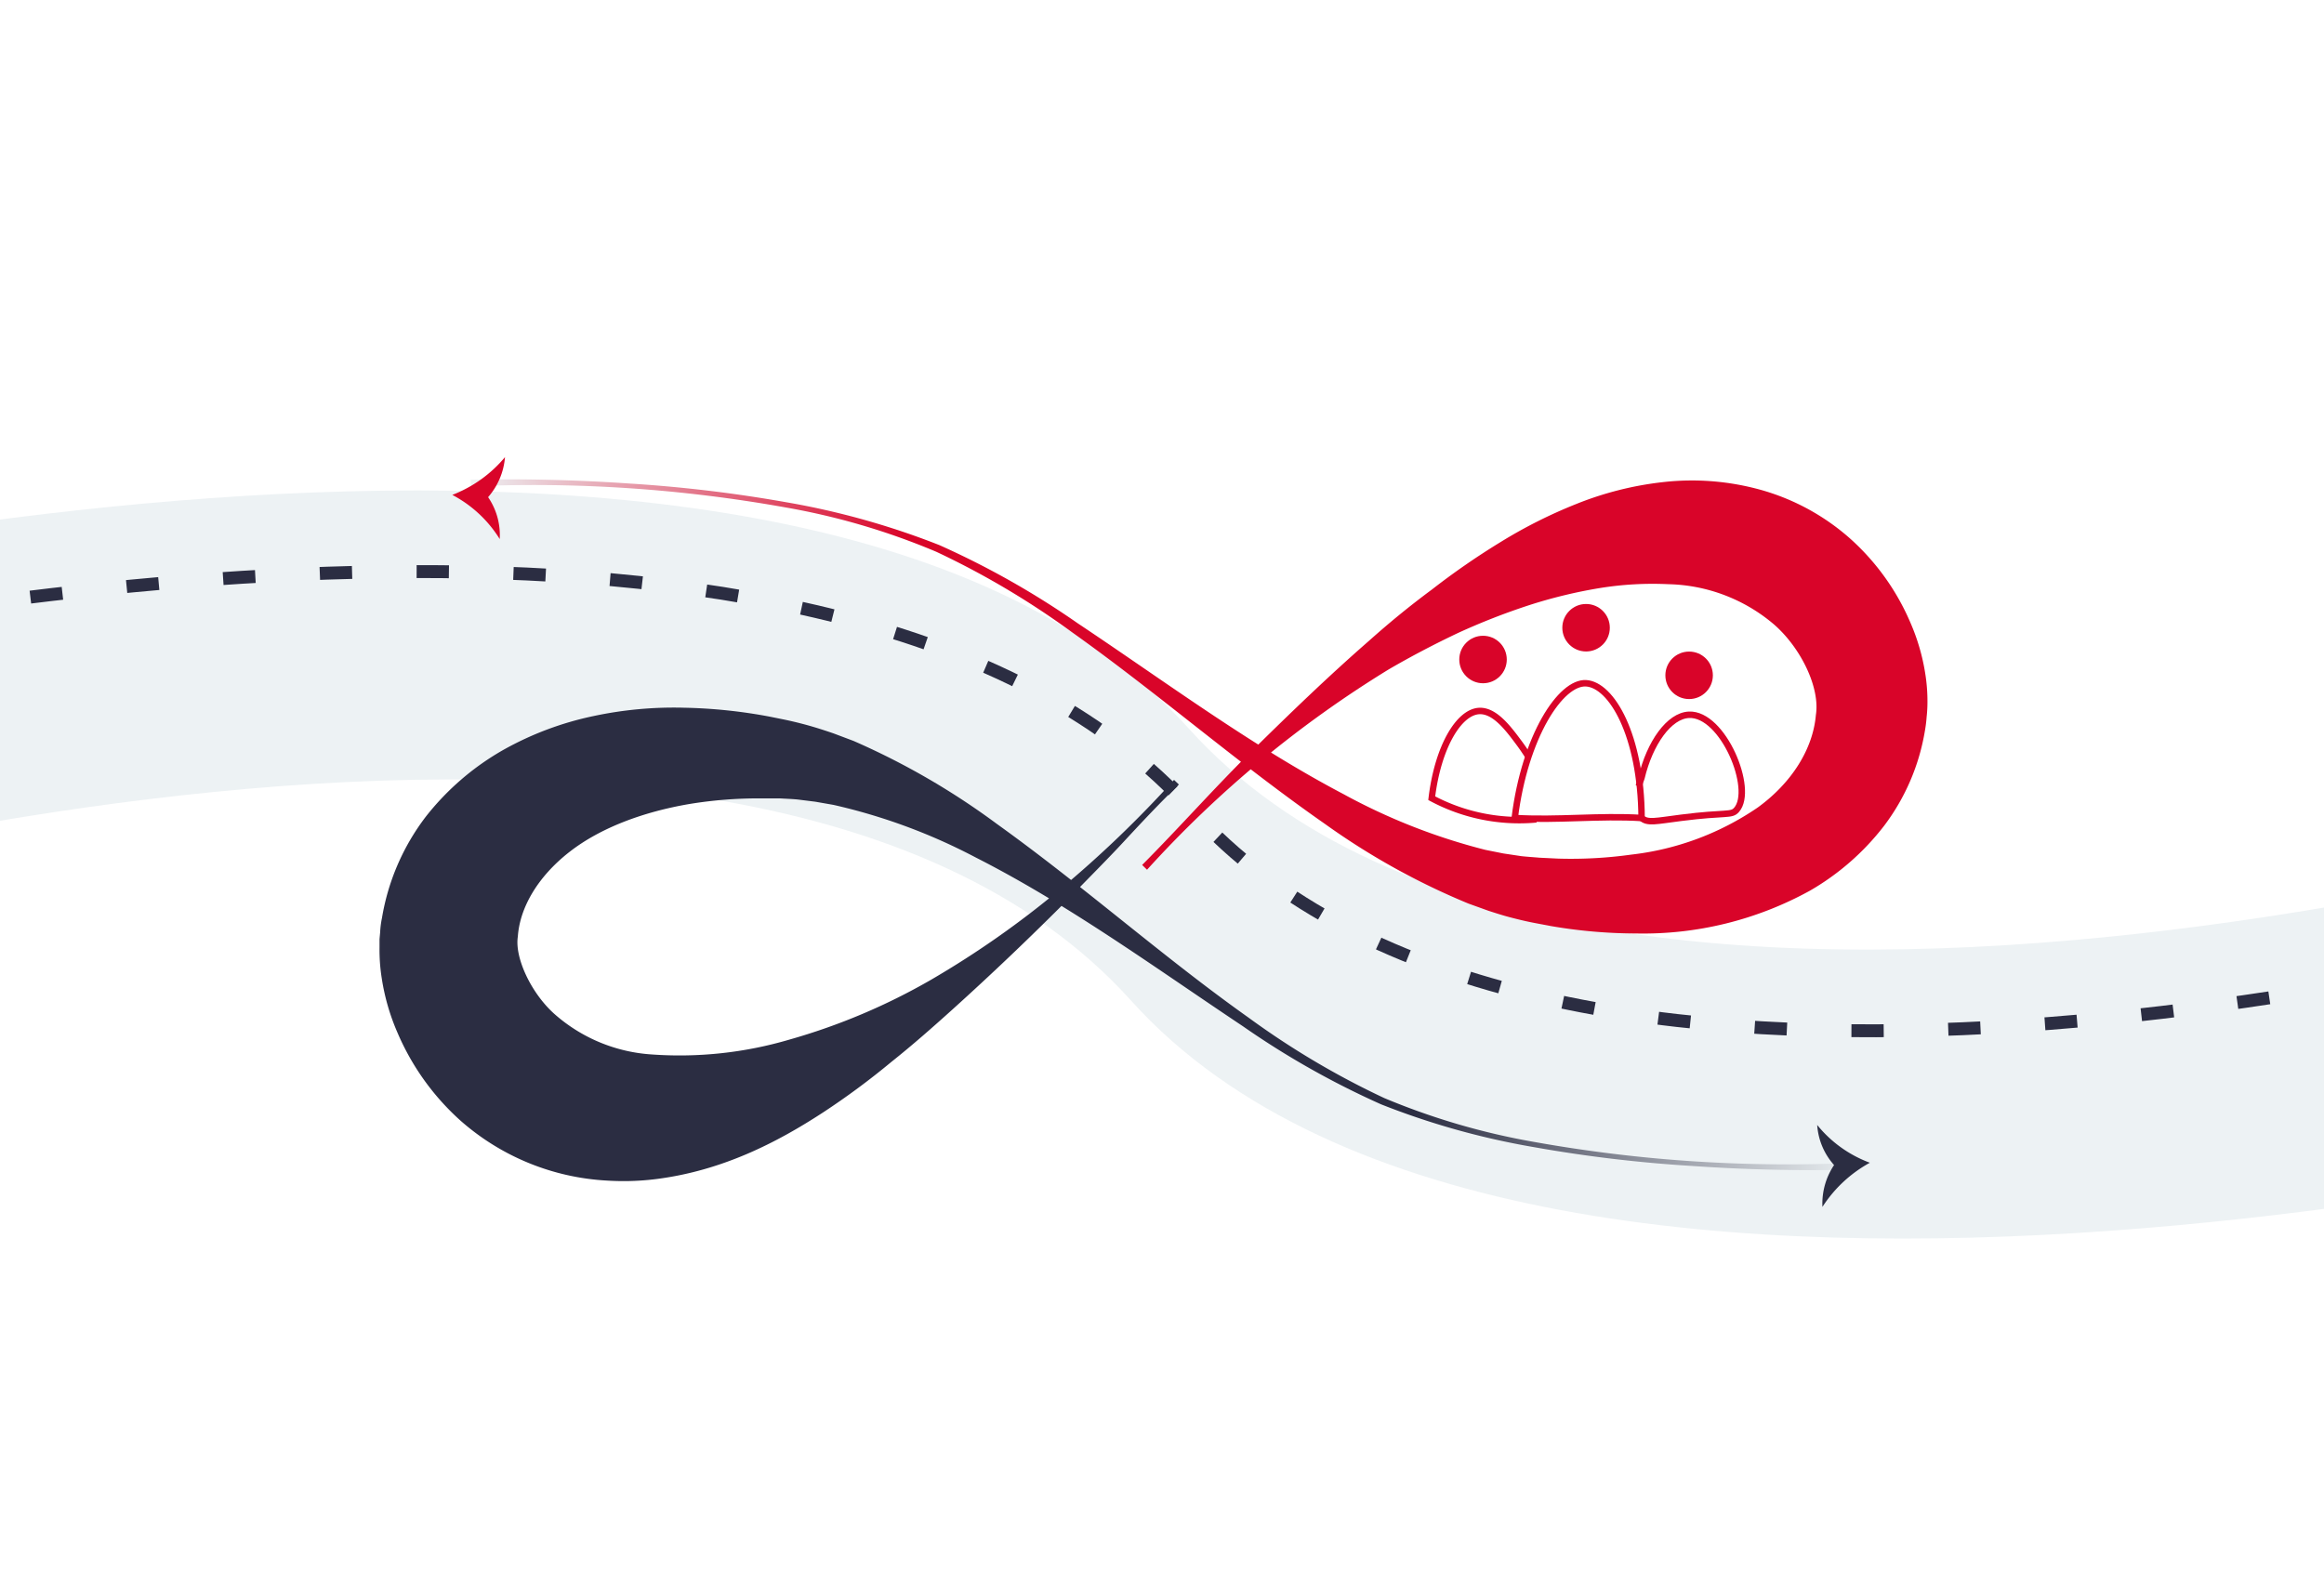 <svg xmlns="http://www.w3.org/2000/svg" xmlns:xlink="http://www.w3.org/1999/xlink" width="360" height="247" viewBox="0 0 360 247"><defs><clipPath id="a"><rect width="360" height="247" fill="#fff" stroke="#707070" stroke-width="1"/></clipPath><filter id="b" x="-101.79" y="45.988" width="562.915" height="175.905" filterUnits="userSpaceOnUse"><feOffset dy="10" input="SourceAlpha"/><feGaussianBlur stdDeviation="10" result="c"/><feFlood flood-color="#2b2d42" flood-opacity="0.102"/><feComposite operator="in" in2="c"/><feComposite in="SourceGraphic"/></filter><linearGradient id="d" x1="-0.002" y1="0.499" x2="1.002" y2="0.499" gradientUnits="objectBoundingBox"><stop offset="0.7" stop-color="#2b2d42"/><stop offset="1" stop-color="#edf2f4"/></linearGradient><linearGradient id="e" x1="-0.002" y1="0.5" x2="1.001" y2="0.5" gradientUnits="objectBoundingBox"><stop offset="0" stop-color="#edf2f4"/><stop offset="0.3" stop-color="#d90429"/></linearGradient><filter id="f" x="57.891" y="59.266" width="255.683" height="100.368" filterUnits="userSpaceOnUse"><feOffset dy="8" input="SourceAlpha"/><feGaussianBlur stdDeviation="5" result="g"/><feFlood flood-color="#2b2d42" flood-opacity="0.302"/><feComposite operator="in" in2="g"/><feComposite in="SourceGraphic"/></filter><filter id="h" x="40.065" y="40.826" width="68.156" height="72.689" filterUnits="userSpaceOnUse"><feOffset dy="10" input="SourceAlpha"/><feGaussianBlur stdDeviation="10" result="i"/><feFlood flood-color="#2b2d42" flood-opacity="0.302"/><feComposite operator="in" in2="i"/><feComposite in="SourceGraphic"/></filter></defs><g clip-path="url(#a)"><g transform="translate(-72 60.826)"><g transform="translate(0 0)"><g transform="matrix(1, 0, 0, 1, 72, -60.83)" filter="url(#b)"><path d="M503.065,51.689S319.031,110.515,256.077,40.567.15,21.667.15,21.667V71.61S184.184,12.769,247.138,82.718s255.927,18.9,255.927,18.9Z" transform="translate(-71.94 62.3)" fill="#edf2f4"/></g><path d="M.4,32.913l3.386-.853" transform="translate(0.16 12.791)" fill="none" stroke="#2b2d42" stroke-miterlimit="10" stroke-width="2"/><path d="M12.56,33.81C61.062,23.29,199.9-.6,251.476,56.7c54.1,60.156,197.646,25.1,236.915,14.074" transform="translate(5.011 7.907)" fill="none" stroke="#2b2d42" stroke-miterlimit="10" stroke-width="2" stroke-dasharray="5 10"/><path d="M357.5,55.141l3.33-1.021" transform="translate(142.631 21.592)" fill="none" stroke="#2b2d42" stroke-miterlimit="10" stroke-width="2"/><path d="M321.253,106.491q-12.325.252-24.566-.6a213.874,213.874,0,0,1-24.384-2.91,118.605,118.605,0,0,1-23.671-6.631A130.244,130.244,0,0,1,227.2,84.234c-13.612-9.079-26.93-18.8-41.34-26.119a89.771,89.771,0,0,0-22.048-8.156l-2.8-.49-2.8-.35c-.909-.084-1.819-.112-2.714-.168h-2.8a66.074,66.074,0,0,0-11.192.867c-7.149,1.217-13.808,3.679-18.634,7.457s-7.652,8.548-7.96,13.094c-.518,3.274,2.1,8.883,5.82,12.115a25.181,25.181,0,0,0,14.955,6.141,60.156,60.156,0,0,0,21.264-2.294,96.6,96.6,0,0,0,22.034-9.317,144.948,144.948,0,0,0,19.935-13.99,172.393,172.393,0,0,0,17.641-16.942l.755.727c-2.91,2.8-5.736,5.82-8.52,8.827s-5.708,5.89-8.548,8.855c-5.792,5.82-11.751,11.514-17.949,17.109-3.106,2.8-6.281,5.6-9.6,8.24a117.038,117.038,0,0,1-10.436,7.722c-7.345,4.8-15.738,9.051-25.8,10.352a40.375,40.375,0,0,1-7.722.252,37.31,37.31,0,0,1-22.677-9.261,38.723,38.723,0,0,1-9.793-13.654,33.869,33.869,0,0,1-2.434-8.394,28.092,28.092,0,0,1-.35-4.826c0-.42,0-.909,0-1.273l.1-1.105a13.716,13.716,0,0,1,.28-2.182,35.408,35.408,0,0,1,6.785-15.682,40.962,40.962,0,0,1,12.115-10.408,49.077,49.077,0,0,1,13.892-5.19,59.569,59.569,0,0,1,13.99-1.287,79.226,79.226,0,0,1,13.374,1.4c1.077.224,2.14.42,3.232.671s2.238.546,3.33.867,2.154.672,3.218,1.035l3.12,1.175a113.639,113.639,0,0,1,22.16,12.829c13.556,9.723,25.741,20.621,39.059,30.064a126.691,126.691,0,0,0,20.985,12.437,108.156,108.156,0,0,0,23.321,6.813,222.436,222.436,0,0,0,48.754,3.246Z" transform="translate(37.303 13.918)" fill="url(#d)"/><path d="M255.3,87.321a10.325,10.325,0,0,1-2.616-6.211,18.97,18.97,0,0,0,8.156,5.848,20.369,20.369,0,0,0-7.345,6.841,10.7,10.7,0,0,1,1.8-6.477Z" transform="translate(100.811 32.36)" fill="#2b2d42"/><path d="M226.2,52.049A28.8,28.8,0,0,1,210,48.775c.951-7.946,4.2-13.36,7.359-13.514,2.392-.112,4.477,2.672,6.141,4.91.406.546.951,1.315,1.5,2.2" transform="translate(83.783 14.067)" fill="none" stroke="#d90429" stroke-miterlimit="10" stroke-width="1"/><path d="M219.19,53.064c1.581-12.7,7.135-21.1,11.052-20.873s8.52,7.988,8.6,20.873C232.3,52.658,225.751,53.47,219.19,53.064Z" transform="translate(87.45 12.842)" fill="none" stroke="#d90429" stroke-miterlimit="10" stroke-width="1"/><path d="M233.336,51.643h0c.923.881,2.266.49,6.141,0,6.995-.9,7.778-.294,8.59-1.231,2.8-3.162-2.1-14.983-7.373-14.731-3.064.14-6.058,4.351-7.359,9.793-.084.224-.252.685-.406,1.259" transform="translate(92.932 14.234)" fill="none" stroke="#d90429" stroke-miterlimit="10" stroke-width="1"/><circle cx="3.679" cy="3.679" r="3.679" transform="translate(298.05 37.674)" fill="#d90429"/><circle cx="3.679" cy="3.679" r="3.679" transform="translate(314.012 32.75)" fill="#d90429"/><circle cx="3.679" cy="3.679" r="3.679" transform="translate(329.975 40.122)" fill="#d90429"/><g transform="matrix(1, 0, 0, 1, 72, -60.83)" filter="url(#f)"><path d="M103.57,3.947q12.325-.252,24.566.588a216.31,216.31,0,0,1,24.384,2.91,120.309,120.309,0,0,1,23.671,6.631A130.689,130.689,0,0,1,197.623,26.19c13.626,9.079,26.832,18.928,41.144,26.454a93.731,93.731,0,0,0,21.992,8.646l2.8.56,2.8.42c.923.1,1.847.154,2.8.238l2.882.14a67.346,67.346,0,0,0,11.318-.616,43.368,43.368,0,0,0,19.586-7.289c5.274-3.819,8.576-9.079,9.023-14.339.671-4.2-2.28-10.338-6.435-13.99a26.091,26.091,0,0,0-16.438-6.281,51.231,51.231,0,0,0-10.52.588,75.545,75.545,0,0,0-11.052,2.672,103.521,103.521,0,0,0-11.01,4.309c-3.6,1.707-7.163,3.567-10.66,5.6a170.954,170.954,0,0,0-37.492,31.071l-.756-.741c5.764-5.792,11.192-11.947,17.039-17.711S236.416,34.43,242.7,28.946c3.134-2.8,6.351-5.442,9.793-7.988a115.06,115.06,0,0,1,10.576-7.317A75.374,75.374,0,0,1,274.846,7.71,51.132,51.132,0,0,1,288.458,4.3a39.787,39.787,0,0,1,15.025,1.231,35.142,35.142,0,0,1,13.892,7.624,36.933,36.933,0,0,1,9.233,12.926,32.176,32.176,0,0,1,2.308,7.932,26.932,26.932,0,0,1,.336,4.477,20.749,20.749,0,0,1-.126,2.21,20.624,20.624,0,0,1-.252,2.056,33.464,33.464,0,0,1-6.351,14.829,39.171,39.171,0,0,1-11.472,10.031,53.51,53.51,0,0,1-26.958,6.631A78.607,78.607,0,0,1,270.929,73.1c-1.077-.21-2.126-.392-3.218-.616s-2.2-.5-3.274-.783-2.126-.63-3.176-.965l-3.106-1.119A110.238,110.238,0,0,1,235.94,57.289C222.3,47.776,210,37,196.7,27.547A127.308,127.308,0,0,0,175.715,15.11a107.231,107.231,0,0,0-23.349-6.869,221.429,221.429,0,0,0-48.74-3.26Z" transform="translate(-30.68 62.38)" fill="url(#e)"/></g><g transform="matrix(1, 0, 0, 1, 72, -60.83)" filter="url(#h)"><path d="M107.09,6.2a10.408,10.408,0,0,1,1.8,6.491,19.082,19.082,0,0,0-7.345-6.841A20.033,20.033,0,0,0,109.706,0a10.716,10.716,0,0,1-2.616,6.2Z" transform="translate(-31.48 60.83)" fill="#d90429"/></g></g></g></g></svg>